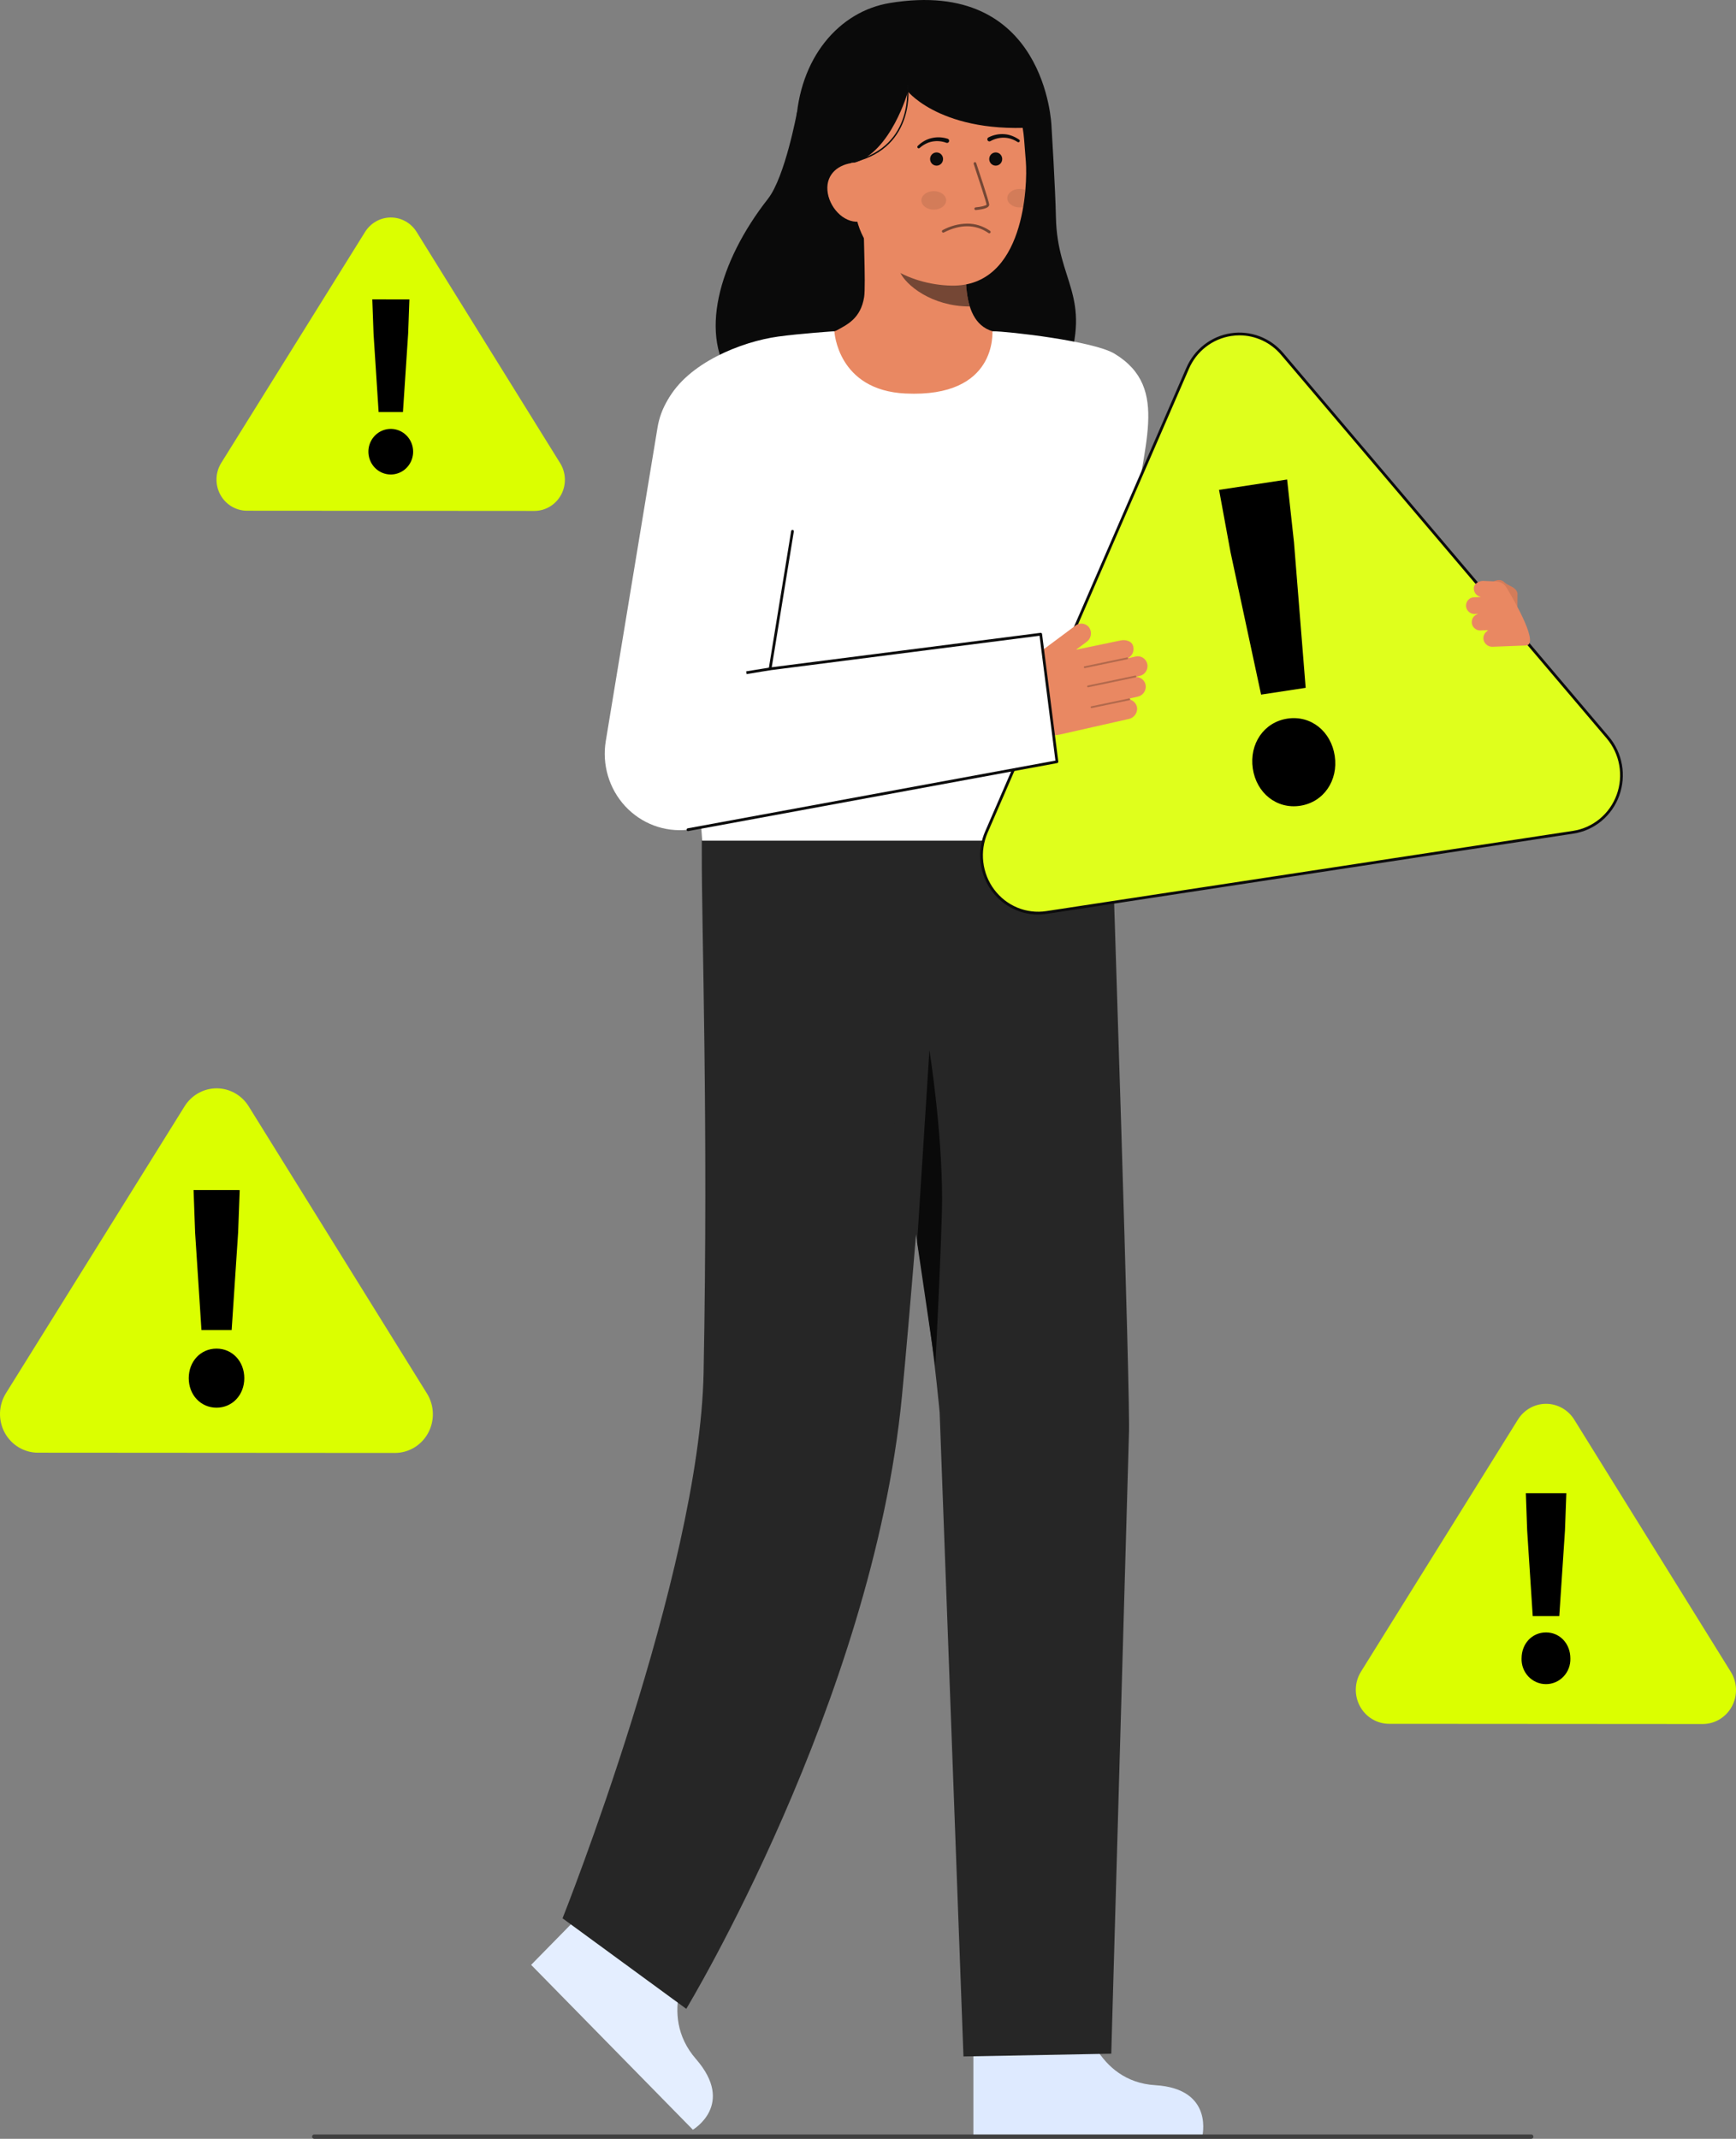 <svg width="108" height="133" viewBox="0 0 108 133" fill="none" xmlns="http://www.w3.org/2000/svg">
<rect x="0" y="0" width="108" height="133" fill="#808080" stroke="none"/>
<path d="M43.091 121.778C43.091 121.778 40.821 125.196 43.296 128.038C45.772 130.88 43.104 132.435 43.104 132.435L33.043 122.184L38.071 117.063L43.091 121.778Z" fill="#E4EEFF"/>
<path d="M43.626 51.478C43.626 51.478 43.67 50.26 43.66 53.023C43.644 57.611 44.073 69.736 43.772 85.362C43.532 97.854 34.997 119.289 34.997 119.289L42.694 124.919C42.694 124.919 54.273 105.784 56.11 86.841C57.051 77.145 58.974 51.059 58.974 51.059L43.626 51.478Z" fill="#262626"/>
<path d="M67.377 125.389C67.377 125.389 68.145 129.441 71.868 129.666C75.591 129.892 74.784 132.914 74.784 132.914H60.556V125.671L67.377 125.389Z" fill="#DEEAFF"/>
<path d="M69.186 52.278C69.186 52.278 70.354 87.501 70.232 89.222L69.134 127.708L59.939 127.881L58.457 87.83C58.457 87.83 57.485 76.783 54.865 66.524C53.524 61.259 52.718 55.867 52.458 50.434L69.186 52.278Z" fill="#262626"/>
<path d="M57.056 77.251L57.822 65.304C57.822 65.304 58.61 70.271 58.61 74.552C58.61 76.644 58.187 84.929 58.187 84.929L57.056 77.251Z" fill="#0A0A0A"/>
<path d="M43.525 51.477L43.494 51.479C43.494 51.479 43.516 50.878 43.525 51.477Z" fill="#333333"/>
<path d="M43.562 51.477L43.532 51.479C43.532 51.479 43.554 50.878 43.562 51.477Z" fill="#333333"/>
<path d="M49.583 6.981C49.583 6.981 48.843 11.003 47.775 12.365C44.7 16.286 43.395 20.959 45.684 23.762C47.973 26.566 64.43 28.605 66.349 23.033C67.965 18.341 65.772 17.548 65.691 13.506C65.654 11.677 65.414 7.821 65.414 7.821" fill="#0A0A0A"/>
<path d="M62.935 20.907C62.906 20.903 62.589 26.272 56.467 25.804C52.229 25.481 50.718 20.9 50.621 20.9C51.078 20.801 51.847 20.657 52.05 20.546C52.717 20.181 53.543 19.801 53.758 18.48C53.882 17.719 53.672 13.826 53.736 13.056L60.242 14.535C60.151 16.162 59.515 19.932 61.745 20.599C62.116 20.709 62.515 20.811 62.935 20.907Z" fill="#E98862"/>
<path opacity="0.52" d="M60.332 19.058C60.231 18.724 60.165 18.379 60.137 18.029C60.065 17.233 60.08 16.43 60.179 15.637C58.857 15.455 57.612 14.899 56.584 14.032C56.464 14.486 55.799 16.473 55.984 16.904C56.331 17.721 57.966 19.058 60.332 19.058Z" fill="#0C0C0C"/>
<path d="M59.178 17.761C56.602 17.702 53.429 16.263 53.152 12.724L52.902 9.531C52.625 5.993 54.224 2.976 57.494 2.71C60.764 2.444 63.433 5.114 63.71 8.652L63.821 10.066C63.927 11.424 63.775 17.866 59.178 17.761Z" fill="#E98862"/>
<path d="M61.946 10.301C62.169 10.301 62.35 10.117 62.35 9.89C62.35 9.662 62.169 9.478 61.946 9.478C61.722 9.478 61.541 9.662 61.541 9.89C61.541 10.117 61.722 10.301 61.946 10.301Z" fill="#0C0C0C"/>
<path d="M58.266 10.301C58.49 10.301 58.67 10.117 58.67 9.89C58.67 9.662 58.49 9.478 58.266 9.478C58.043 9.478 57.862 9.662 57.862 9.89C57.862 10.117 58.043 10.301 58.266 10.301Z" fill="#0C0C0C"/>
<path opacity="0.52" d="M60.701 13.064H60.707C60.84 13.052 60.971 13.033 61.102 13.007C61.297 12.966 61.554 12.89 61.541 12.713C61.525 12.512 60.812 10.38 60.731 10.138C60.724 10.117 60.709 10.1 60.689 10.091C60.67 10.081 60.647 10.08 60.627 10.087C60.606 10.094 60.589 10.109 60.579 10.129C60.57 10.149 60.568 10.171 60.575 10.193C60.879 11.1 61.365 12.591 61.376 12.726C61.348 12.786 61.023 12.869 60.694 12.895C60.673 12.897 60.653 12.908 60.639 12.924C60.625 12.94 60.618 12.961 60.618 12.983C60.619 13.005 60.628 13.025 60.644 13.04C60.659 13.055 60.679 13.064 60.7 13.064L60.701 13.064Z" fill="#0C0C0C"/>
<path opacity="0.52" d="M60.166 13.906C59.636 13.916 59.116 14.053 58.647 14.306C58.637 14.31 58.628 14.317 58.62 14.325C58.613 14.334 58.607 14.344 58.603 14.354C58.6 14.365 58.598 14.377 58.599 14.388C58.599 14.399 58.602 14.411 58.607 14.421C58.612 14.431 58.619 14.44 58.628 14.447C58.636 14.455 58.647 14.46 58.657 14.463C58.668 14.467 58.679 14.468 58.69 14.467C58.701 14.465 58.712 14.462 58.722 14.456C59.734 13.937 60.681 13.942 61.464 14.47C61.479 14.481 61.496 14.491 61.513 14.501C61.532 14.509 61.554 14.51 61.574 14.503C61.594 14.495 61.611 14.48 61.62 14.461C61.63 14.441 61.631 14.419 61.625 14.398C61.618 14.377 61.604 14.36 61.586 14.349C61.579 14.346 61.569 14.339 61.555 14.329C61.144 14.051 60.66 13.903 60.166 13.906Z" fill="#0C0C0C"/>
<path d="M50.223 10.34L53.152 10.119C55.423 9.461 56.487 5.696 56.487 5.696C56.487 5.696 58.852 8.611 65.414 7.822C65.414 7.822 65.093 -1.419 55.352 0.188C52.211 0.706 49.69 3.597 49.519 7.814C49.4 10.768 50.223 10.34 50.223 10.34Z" fill="#0A0A0A"/>
<path d="M53.439 13.786C52.446 13.866 51.555 12.849 51.476 11.836C51.397 10.824 52.159 10.2 53.152 10.119L53.718 10.756L54.295 13.716L53.439 13.786Z" fill="#E98862"/>
<path d="M61.494 8.545C61.798 8.389 62.137 8.319 62.477 8.343C62.644 8.354 62.808 8.39 62.965 8.451C63.12 8.51 63.267 8.588 63.403 8.685C63.422 8.697 63.436 8.717 63.441 8.739C63.446 8.762 63.442 8.786 63.43 8.806C63.418 8.826 63.399 8.84 63.376 8.845C63.354 8.85 63.331 8.846 63.311 8.834L63.305 8.831C63.179 8.749 63.043 8.684 62.901 8.637C62.76 8.59 62.614 8.565 62.466 8.562C62.173 8.555 61.883 8.628 61.626 8.772L61.617 8.777C61.587 8.794 61.552 8.799 61.519 8.79C61.485 8.78 61.457 8.758 61.44 8.728C61.423 8.697 61.418 8.661 61.427 8.627C61.437 8.593 61.458 8.564 61.488 8.547L61.494 8.545Z" fill="#0C0C0C"/>
<path d="M58.867 8.877C58.591 8.775 58.294 8.749 58.005 8.802C57.859 8.828 57.718 8.876 57.587 8.945C57.453 9.013 57.329 9.099 57.216 9.199L57.211 9.204C57.203 9.211 57.193 9.217 57.182 9.221C57.171 9.224 57.16 9.226 57.149 9.225C57.137 9.224 57.126 9.221 57.116 9.216C57.106 9.211 57.097 9.203 57.089 9.195C57.082 9.186 57.076 9.176 57.073 9.165C57.069 9.154 57.068 9.142 57.069 9.131C57.069 9.119 57.072 9.108 57.078 9.097C57.083 9.087 57.09 9.078 57.098 9.07C57.218 8.953 57.351 8.852 57.496 8.769C57.641 8.685 57.798 8.623 57.962 8.586C58.293 8.509 58.639 8.525 58.963 8.631C58.995 8.643 59.021 8.667 59.036 8.698C59.05 8.729 59.053 8.764 59.042 8.797C59.032 8.83 59.009 8.857 58.979 8.873C58.949 8.889 58.914 8.892 58.882 8.882L58.876 8.88L58.867 8.877Z" fill="#0C0C0C"/>
<path d="M53.162 10.082L53.142 9.998C56.923 9.067 56.418 5.33 56.413 5.292L56.497 5.279C56.502 5.318 57.02 9.132 53.162 10.082Z" fill="#0C0C0C"/>
<path opacity="0.1" d="M58.091 13.036C58.516 13.036 58.861 12.778 58.861 12.46C58.861 12.143 58.516 11.885 58.091 11.885C57.666 11.885 57.322 12.143 57.322 12.46C57.322 12.778 57.666 13.036 58.091 13.036Z" fill="#0C0C0C"/>
<path opacity="0.1" d="M62.666 12.323C62.666 12.64 63.012 12.898 63.437 12.898C63.51 12.898 63.583 12.89 63.655 12.875C63.718 12.504 63.762 12.146 63.79 11.812C63.677 11.769 63.557 11.747 63.436 11.748C63.011 11.747 62.667 12.005 62.666 12.323Z" fill="#0C0C0C"/>
<path d="M70.541 32.727C70.348 35.035 69.41 49.435 69.225 52.278H43.675C43.53 49.714 42.882 38.502 42.335 33.488C41.812 28.703 40.787 26.308 41.538 24.893C42.766 22.581 46.121 21.245 48.409 20.93C49.806 20.738 51.908 20.599 51.908 20.599C51.908 20.599 52.086 24.266 56.328 24.47C62.102 24.747 61.717 20.599 61.745 20.599C62.681 20.599 68.025 21.202 69.332 21.992C72.894 24.141 70.95 27.837 70.541 32.727Z" fill="white"/>
<path d="M89.961 36.947C89.99 36.865 90.036 36.789 90.095 36.725C90.154 36.661 90.225 36.61 90.304 36.575C90.383 36.54 90.469 36.521 90.555 36.521C90.641 36.521 90.727 36.538 90.806 36.573C90.957 36.645 91.076 36.772 91.138 36.93C91.201 37.088 91.202 37.264 91.142 37.423L90.85 38.244L92.687 36.336C92.916 36.091 93.349 35.941 93.601 36.22C93.819 36.431 94.324 36.497 94.406 36.894C94.409 36.896 94.404 40.528 94.192 40.756C93.293 41.717 91.122 41.903 89.91 41.415L88.003 40.646L89.961 36.947Z" fill="#E98862"/>
<g opacity="0.1">
<path d="M89.961 36.947C89.99 36.865 90.036 36.789 90.095 36.725C90.154 36.661 90.225 36.61 90.304 36.575C90.383 36.54 90.469 36.521 90.555 36.521C90.641 36.521 90.727 36.538 90.806 36.573C90.957 36.645 91.076 36.772 91.138 36.93C91.201 37.088 91.202 37.264 91.142 37.423L90.85 38.244L92.687 36.336C92.916 36.091 93.349 35.941 93.601 36.22C93.819 36.431 94.324 36.497 94.406 36.894C94.409 36.896 94.404 40.528 94.192 40.756C93.293 41.717 91.122 41.903 89.91 41.415L88.003 40.646L89.961 36.947Z" fill="#0C0C0C"/>
</g>
<path d="M97.874 51.753L65.104 56.743C64.48 56.838 63.843 56.761 63.259 56.52C62.675 56.278 62.165 55.881 61.783 55.37C61.401 54.859 61.16 54.253 61.086 53.615C61.012 52.978 61.108 52.331 61.363 51.744L73.884 22.905C74.124 22.352 74.497 21.87 74.969 21.503C75.441 21.137 75.996 20.898 76.583 20.808C77.17 20.719 77.77 20.782 78.326 20.992C78.883 21.202 79.378 21.552 79.767 22.009L100.017 45.857C100.429 46.343 100.706 46.933 100.818 47.565C100.931 48.197 100.875 48.848 100.656 49.45C100.437 50.053 100.063 50.584 99.574 50.989C99.085 51.394 98.498 51.658 97.874 51.753Z" fill="#E3FF36"/>
<path opacity="0.48" d="M97.874 51.753L65.104 56.743C64.48 56.838 63.843 56.761 63.259 56.52C62.675 56.278 62.165 55.881 61.783 55.37C61.401 54.859 61.16 54.253 61.086 53.615C61.012 52.978 61.108 52.331 61.363 51.744L73.884 22.905C74.124 22.352 74.497 21.87 74.969 21.503C75.441 21.137 75.996 20.898 76.583 20.808C77.17 20.719 77.77 20.782 78.326 20.992C78.883 21.202 79.378 21.552 79.767 22.009L100.017 45.857C100.429 46.343 100.706 46.933 100.818 47.565C100.931 48.197 100.875 48.848 100.656 49.45C100.437 50.053 100.063 50.584 99.574 50.989C99.085 51.394 98.498 51.658 97.874 51.753Z" fill="#DBFF00"/>
<path d="M64.563 56.872C63.965 56.868 63.376 56.713 62.851 56.419C62.326 56.126 61.881 55.705 61.556 55.192C61.23 54.68 61.035 54.093 60.988 53.485C60.941 52.877 61.042 52.267 61.285 51.709L73.805 22.87C74.051 22.303 74.434 21.809 74.917 21.434C75.401 21.058 75.969 20.813 76.571 20.722C77.172 20.63 77.786 20.695 78.356 20.91C78.927 21.125 79.434 21.483 79.832 21.952L100.082 45.8C100.504 46.297 100.788 46.902 100.903 47.549C101.018 48.197 100.96 48.864 100.736 49.481C100.512 50.098 100.129 50.642 99.628 51.057C99.126 51.472 98.525 51.742 97.886 51.839L65.116 56.83C64.933 56.858 64.748 56.872 64.563 56.872ZM77.111 20.855C76.939 20.855 76.767 20.868 76.597 20.894C76.023 20.98 75.481 21.213 75.02 21.571C74.559 21.928 74.195 22.4 73.963 22.94L61.443 51.779C61.194 52.352 61.1 52.983 61.173 53.605C61.245 54.228 61.479 54.819 61.852 55.317C62.225 55.816 62.722 56.203 63.292 56.439C63.862 56.674 64.484 56.75 65.092 56.657L97.863 51.666C98.471 51.574 99.044 51.316 99.521 50.921C99.999 50.526 100.363 50.008 100.577 49.42C100.79 48.832 100.845 48.197 100.735 47.58C100.626 46.964 100.356 46.388 99.953 45.914L79.702 22.066C79.381 21.686 78.984 21.381 78.537 21.172C78.089 20.963 77.603 20.855 77.111 20.855Z" fill="#0C0C0C"/>
<path d="M76.552 34.331L75.84 30.463L80.074 29.818L80.502 33.729L81.228 42.772L78.455 43.194L76.552 34.331ZM77.939 47.79C77.715 46.257 78.627 44.91 80.09 44.687C81.554 44.464 82.813 45.48 83.038 47.014C83.261 48.536 82.35 49.883 80.885 50.107C79.421 50.33 78.163 49.313 77.939 47.79Z" fill="black"/>
<path d="M92.297 39.799C92.273 39.687 92.286 39.569 92.334 39.464C92.381 39.359 92.461 39.273 92.561 39.219C92.556 39.212 92.537 39.197 92.55 39.188L92.117 39.205C91.99 39.212 91.864 39.173 91.762 39.093C91.661 39.014 91.592 38.899 91.567 38.772C91.546 38.645 91.573 38.514 91.641 38.406C91.71 38.298 91.815 38.219 91.937 38.186C91.933 38.182 91.933 38.176 91.93 38.172L91.752 38.179C91.632 38.185 91.513 38.149 91.416 38.077C91.319 38.005 91.249 37.9 91.218 37.782C91.201 37.707 91.2 37.629 91.215 37.553C91.231 37.478 91.262 37.407 91.308 37.346C91.354 37.285 91.412 37.234 91.479 37.199C91.546 37.163 91.62 37.144 91.696 37.141L92.107 37.125C92.107 37.123 92.105 37.122 92.104 37.119C92.104 37.117 92.107 37.114 92.107 37.112C91.994 37.09 91.891 37.029 91.815 36.94C91.74 36.851 91.696 36.739 91.692 36.621C91.661 36.318 91.981 36.132 92.247 36.122L93.087 36.157C93.217 36.163 93.343 36.201 93.455 36.268C93.566 36.335 93.66 36.429 93.727 36.542C94.311 37.519 95.775 40.107 94.926 40.139L92.838 40.218C92.715 40.219 92.595 40.179 92.497 40.103C92.399 40.027 92.329 39.92 92.297 39.799Z" fill="#E98862"/>
<path d="M70.745 44.059C70.737 43.932 70.69 43.811 70.612 43.712C70.533 43.613 70.426 43.541 70.306 43.507C70.311 43.497 70.313 43.485 70.312 43.474C70.31 43.465 70.305 43.456 70.298 43.45C70.292 43.443 70.284 43.438 70.275 43.435L70.777 43.322C70.925 43.292 71.058 43.208 71.151 43.085C71.243 42.963 71.289 42.811 71.28 42.657C71.267 42.505 71.198 42.363 71.088 42.26C70.978 42.157 70.834 42.099 70.684 42.097C70.687 42.092 70.686 42.085 70.687 42.08L70.893 42.033C71.033 42.004 71.159 41.927 71.25 41.814C71.34 41.702 71.389 41.56 71.389 41.415C71.388 41.324 71.366 41.234 71.326 41.152C71.286 41.07 71.229 40.999 71.158 40.942C71.088 40.886 71.006 40.846 70.919 40.826C70.831 40.806 70.741 40.805 70.653 40.825L70.177 40.933C70.177 40.93 70.179 40.928 70.179 40.925C70.178 40.923 70.174 40.92 70.173 40.917C70.297 40.857 70.397 40.757 70.458 40.631C70.518 40.506 70.535 40.364 70.505 40.227C70.452 39.87 70.03 39.755 69.722 39.825L66.944 40.402L67.603 39.911C67.733 39.818 67.824 39.678 67.857 39.52C67.89 39.361 67.863 39.196 67.78 39.057C67.736 38.986 67.677 38.926 67.609 38.88C67.54 38.834 67.463 38.802 67.383 38.787C67.302 38.772 67.219 38.774 67.139 38.792C67.059 38.811 66.983 38.846 66.917 38.896L63.317 41.577C62.895 41.891 62.609 42.361 62.522 42.886C62.434 43.411 62.551 43.951 62.847 44.39C63.191 44.899 63.677 45.292 64.241 45.518C64.806 45.745 65.424 45.794 66.016 45.66L70.248 44.703C70.39 44.668 70.516 44.586 70.606 44.469C70.697 44.352 70.745 44.208 70.745 44.059Z" fill="#E98862"/>
<g opacity="0.25">
<path d="M67.428 41.502C67.431 41.517 67.44 41.529 67.452 41.537C67.464 41.545 67.479 41.548 67.493 41.545L70.135 40.993C70.142 40.992 70.149 40.989 70.155 40.984C70.161 40.98 70.166 40.975 70.17 40.969C70.174 40.962 70.177 40.955 70.178 40.948C70.18 40.941 70.18 40.933 70.178 40.926C70.177 40.919 70.174 40.912 70.17 40.906C70.165 40.899 70.16 40.894 70.154 40.89C70.148 40.886 70.141 40.883 70.134 40.882C70.127 40.88 70.119 40.88 70.112 40.882L67.471 41.434C67.456 41.437 67.444 41.446 67.436 41.458C67.427 41.471 67.425 41.486 67.427 41.501L67.428 41.502Z" fill="#0C0C0C"/>
</g>
<g opacity="0.25">
<path d="M67.635 42.695C67.638 42.71 67.647 42.722 67.659 42.73C67.671 42.738 67.686 42.741 67.7 42.738L70.648 42.122C70.663 42.119 70.676 42.11 70.684 42.098C70.692 42.085 70.695 42.07 70.692 42.055C70.689 42.04 70.68 42.028 70.668 42.02C70.655 42.011 70.64 42.008 70.626 42.011L67.678 42.627C67.663 42.63 67.65 42.639 67.642 42.651C67.634 42.664 67.631 42.679 67.634 42.694L67.635 42.695Z" fill="#0C0C0C"/>
</g>
<g opacity="0.25">
<path d="M67.851 43.99C67.855 44.004 67.863 44.017 67.875 44.025C67.888 44.033 67.903 44.035 67.917 44.033L70.269 43.541C70.283 43.538 70.296 43.529 70.304 43.517C70.312 43.504 70.315 43.489 70.312 43.474C70.309 43.459 70.3 43.446 70.288 43.438C70.276 43.43 70.261 43.427 70.246 43.43L67.894 43.921C67.887 43.923 67.88 43.926 67.874 43.93C67.868 43.934 67.863 43.939 67.859 43.946C67.855 43.952 67.852 43.959 67.851 43.966C67.849 43.974 67.85 43.981 67.851 43.988L67.851 43.99Z" fill="#0C0C0C"/>
</g>
<path d="M65.755 47.367L42.792 51.596C42.076 51.676 41.351 51.585 40.674 51.331C39.998 51.077 39.389 50.667 38.894 50.133C38.399 49.598 38.033 48.955 37.824 48.252C37.614 47.549 37.567 46.807 37.687 46.082L40.902 26.614C41 25.995 41.218 25.402 41.542 24.87C41.866 24.337 42.29 23.875 42.79 23.511C43.29 23.145 43.855 22.885 44.455 22.744C45.054 22.602 45.674 22.583 46.281 22.687C46.887 22.791 47.467 23.016 47.988 23.349C48.509 23.683 48.96 24.118 49.315 24.629C49.67 25.141 49.922 25.719 50.058 26.33C50.193 26.941 50.208 27.574 50.102 28.191L47.91 41.592L64.745 39.438L65.755 47.367Z" fill="white"/>
<path d="M42.792 51.682C42.772 51.681 42.752 51.672 42.738 51.657C42.724 51.643 42.715 51.623 42.713 51.603C42.711 51.582 42.717 51.561 42.728 51.544C42.74 51.528 42.757 51.515 42.777 51.51L65.66 47.297L64.672 39.535L47.921 41.678C47.907 41.68 47.894 41.679 47.882 41.674C47.869 41.67 47.858 41.662 47.849 41.652C47.84 41.643 47.833 41.631 47.829 41.618C47.825 41.605 47.824 41.592 47.826 41.578L49.22 33.013C49.226 32.992 49.239 32.975 49.257 32.964C49.274 32.953 49.295 32.949 49.316 32.953C49.336 32.956 49.354 32.967 49.368 32.983C49.381 32.999 49.388 33.02 49.387 33.041L48.012 41.492L64.734 39.352C64.757 39.349 64.779 39.356 64.797 39.37C64.815 39.384 64.826 39.404 64.829 39.427L65.839 47.356C65.842 47.378 65.836 47.4 65.823 47.418C65.811 47.436 65.792 47.448 65.77 47.453L42.808 51.682C42.803 51.682 42.797 51.682 42.792 51.682Z" fill="#0C0C0C"/>
<path d="M47.897 41.507L46.42 41.748L46.447 41.919L47.924 41.678L47.897 41.507Z" fill="#0C0C0C"/>
<path d="M95.263 133H19.548C19.513 133 19.479 132.986 19.454 132.96C19.429 132.935 19.415 132.901 19.415 132.865C19.415 132.829 19.429 132.795 19.454 132.769C19.479 132.744 19.513 132.73 19.548 132.73H95.263C95.298 132.73 95.332 132.744 95.357 132.769C95.382 132.795 95.395 132.829 95.395 132.865C95.395 132.901 95.382 132.935 95.357 132.96C95.332 132.986 95.298 133 95.263 133Z" fill="#3F3F3F"/>
<path d="M24.569 90.35L2.358 90.335C1.936 90.334 1.521 90.218 1.158 89.999C0.794 89.78 0.495 89.465 0.291 89.088C0.088 88.71 -0.012 88.284 0.001 87.854C0.015 87.424 0.141 87.005 0.367 86.641L11.484 68.795C11.697 68.452 11.992 68.171 12.341 67.975C12.689 67.78 13.081 67.678 13.479 67.678C13.876 67.679 14.268 67.781 14.616 67.977C14.964 68.173 15.259 68.455 15.471 68.797L26.565 86.659C26.791 87.023 26.916 87.442 26.929 87.872C26.942 88.303 26.841 88.729 26.637 89.106C26.433 89.483 26.134 89.797 25.77 90.016C25.406 90.235 24.991 90.35 24.569 90.35Z" fill="#DBFF00"/>
<path d="M11.742 85.702C11.742 84.663 12.48 83.863 13.471 83.863C14.463 83.864 15.199 84.665 15.198 85.704C15.198 86.736 14.461 87.537 13.469 87.536C12.478 87.535 11.742 86.734 11.742 85.702ZM12.138 76.64L12.043 74.004L14.913 74.006L14.814 76.642L14.412 82.709L12.533 82.708L12.138 76.64Z" fill="black"/>
<path d="M33.242 31.771L15.367 31.759C15.027 31.759 14.693 31.665 14.4 31.489C14.107 31.312 13.867 31.059 13.703 30.755C13.539 30.451 13.459 30.109 13.469 29.762C13.48 29.416 13.582 29.079 13.764 28.786L22.711 14.423C22.883 14.148 23.12 13.921 23.4 13.764C23.681 13.607 23.996 13.524 24.316 13.525C24.636 13.525 24.951 13.607 25.232 13.765C25.512 13.922 25.749 14.149 25.92 14.425L34.848 28.801C35.03 29.093 35.131 29.431 35.142 29.777C35.152 30.123 35.071 30.466 34.907 30.77C34.742 31.073 34.501 31.326 34.209 31.502C33.916 31.679 33.582 31.771 33.242 31.771Z" fill="#DBFF00"/>
<path d="M22.919 28.031C22.93 27.753 23.022 27.485 23.181 27.259C23.341 27.034 23.562 26.861 23.817 26.763C24.073 26.665 24.35 26.645 24.617 26.706C24.883 26.767 25.125 26.907 25.314 27.108C25.503 27.308 25.63 27.561 25.679 27.835C25.728 28.108 25.697 28.39 25.59 28.646C25.482 28.902 25.304 29.12 25.076 29.273C24.848 29.426 24.581 29.507 24.308 29.507C24.121 29.507 23.936 29.468 23.763 29.393C23.591 29.318 23.435 29.208 23.306 29.07C23.176 28.932 23.075 28.769 23.009 28.591C22.942 28.412 22.912 28.222 22.919 28.031ZM23.238 20.738L23.161 18.617L25.47 18.619L25.392 20.74L25.068 25.623L23.555 25.622L23.238 20.738Z" fill="black"/>
<path d="M105.925 107.208L86.419 107.195C86.048 107.195 85.683 107.093 85.364 106.9C85.044 106.708 84.781 106.431 84.603 106.1C84.424 105.768 84.336 105.394 84.348 105.016C84.359 104.638 84.471 104.27 84.669 103.951L94.433 88.276C94.621 87.975 94.879 87.728 95.186 87.556C95.492 87.385 95.836 87.295 96.185 87.296C96.534 87.296 96.878 87.386 97.184 87.558C97.49 87.73 97.749 87.978 97.936 88.278L107.679 103.966C107.877 104.286 107.988 104.654 107.999 105.032C108.01 105.41 107.922 105.784 107.743 106.115C107.563 106.447 107.3 106.723 106.981 106.915C106.661 107.107 106.297 107.209 105.925 107.208Z" fill="#DBFF00"/>
<path d="M94.661 103.127C94.661 102.214 95.308 101.512 96.18 101.512C97.051 101.513 97.696 102.217 97.696 103.129C97.703 103.337 97.668 103.543 97.595 103.737C97.522 103.931 97.411 104.107 97.269 104.256C97.127 104.406 96.958 104.524 96.77 104.605C96.582 104.686 96.381 104.728 96.177 104.727C95.973 104.727 95.772 104.685 95.584 104.604C95.397 104.523 95.227 104.404 95.085 104.255C94.944 104.106 94.833 103.929 94.76 103.735C94.687 103.541 94.653 103.334 94.66 103.127H94.661ZM95.008 95.168L94.925 92.853L97.445 92.855L97.36 95.17L97.006 100.498L95.354 100.497L95.008 95.168Z" fill="black"/>
</svg>
